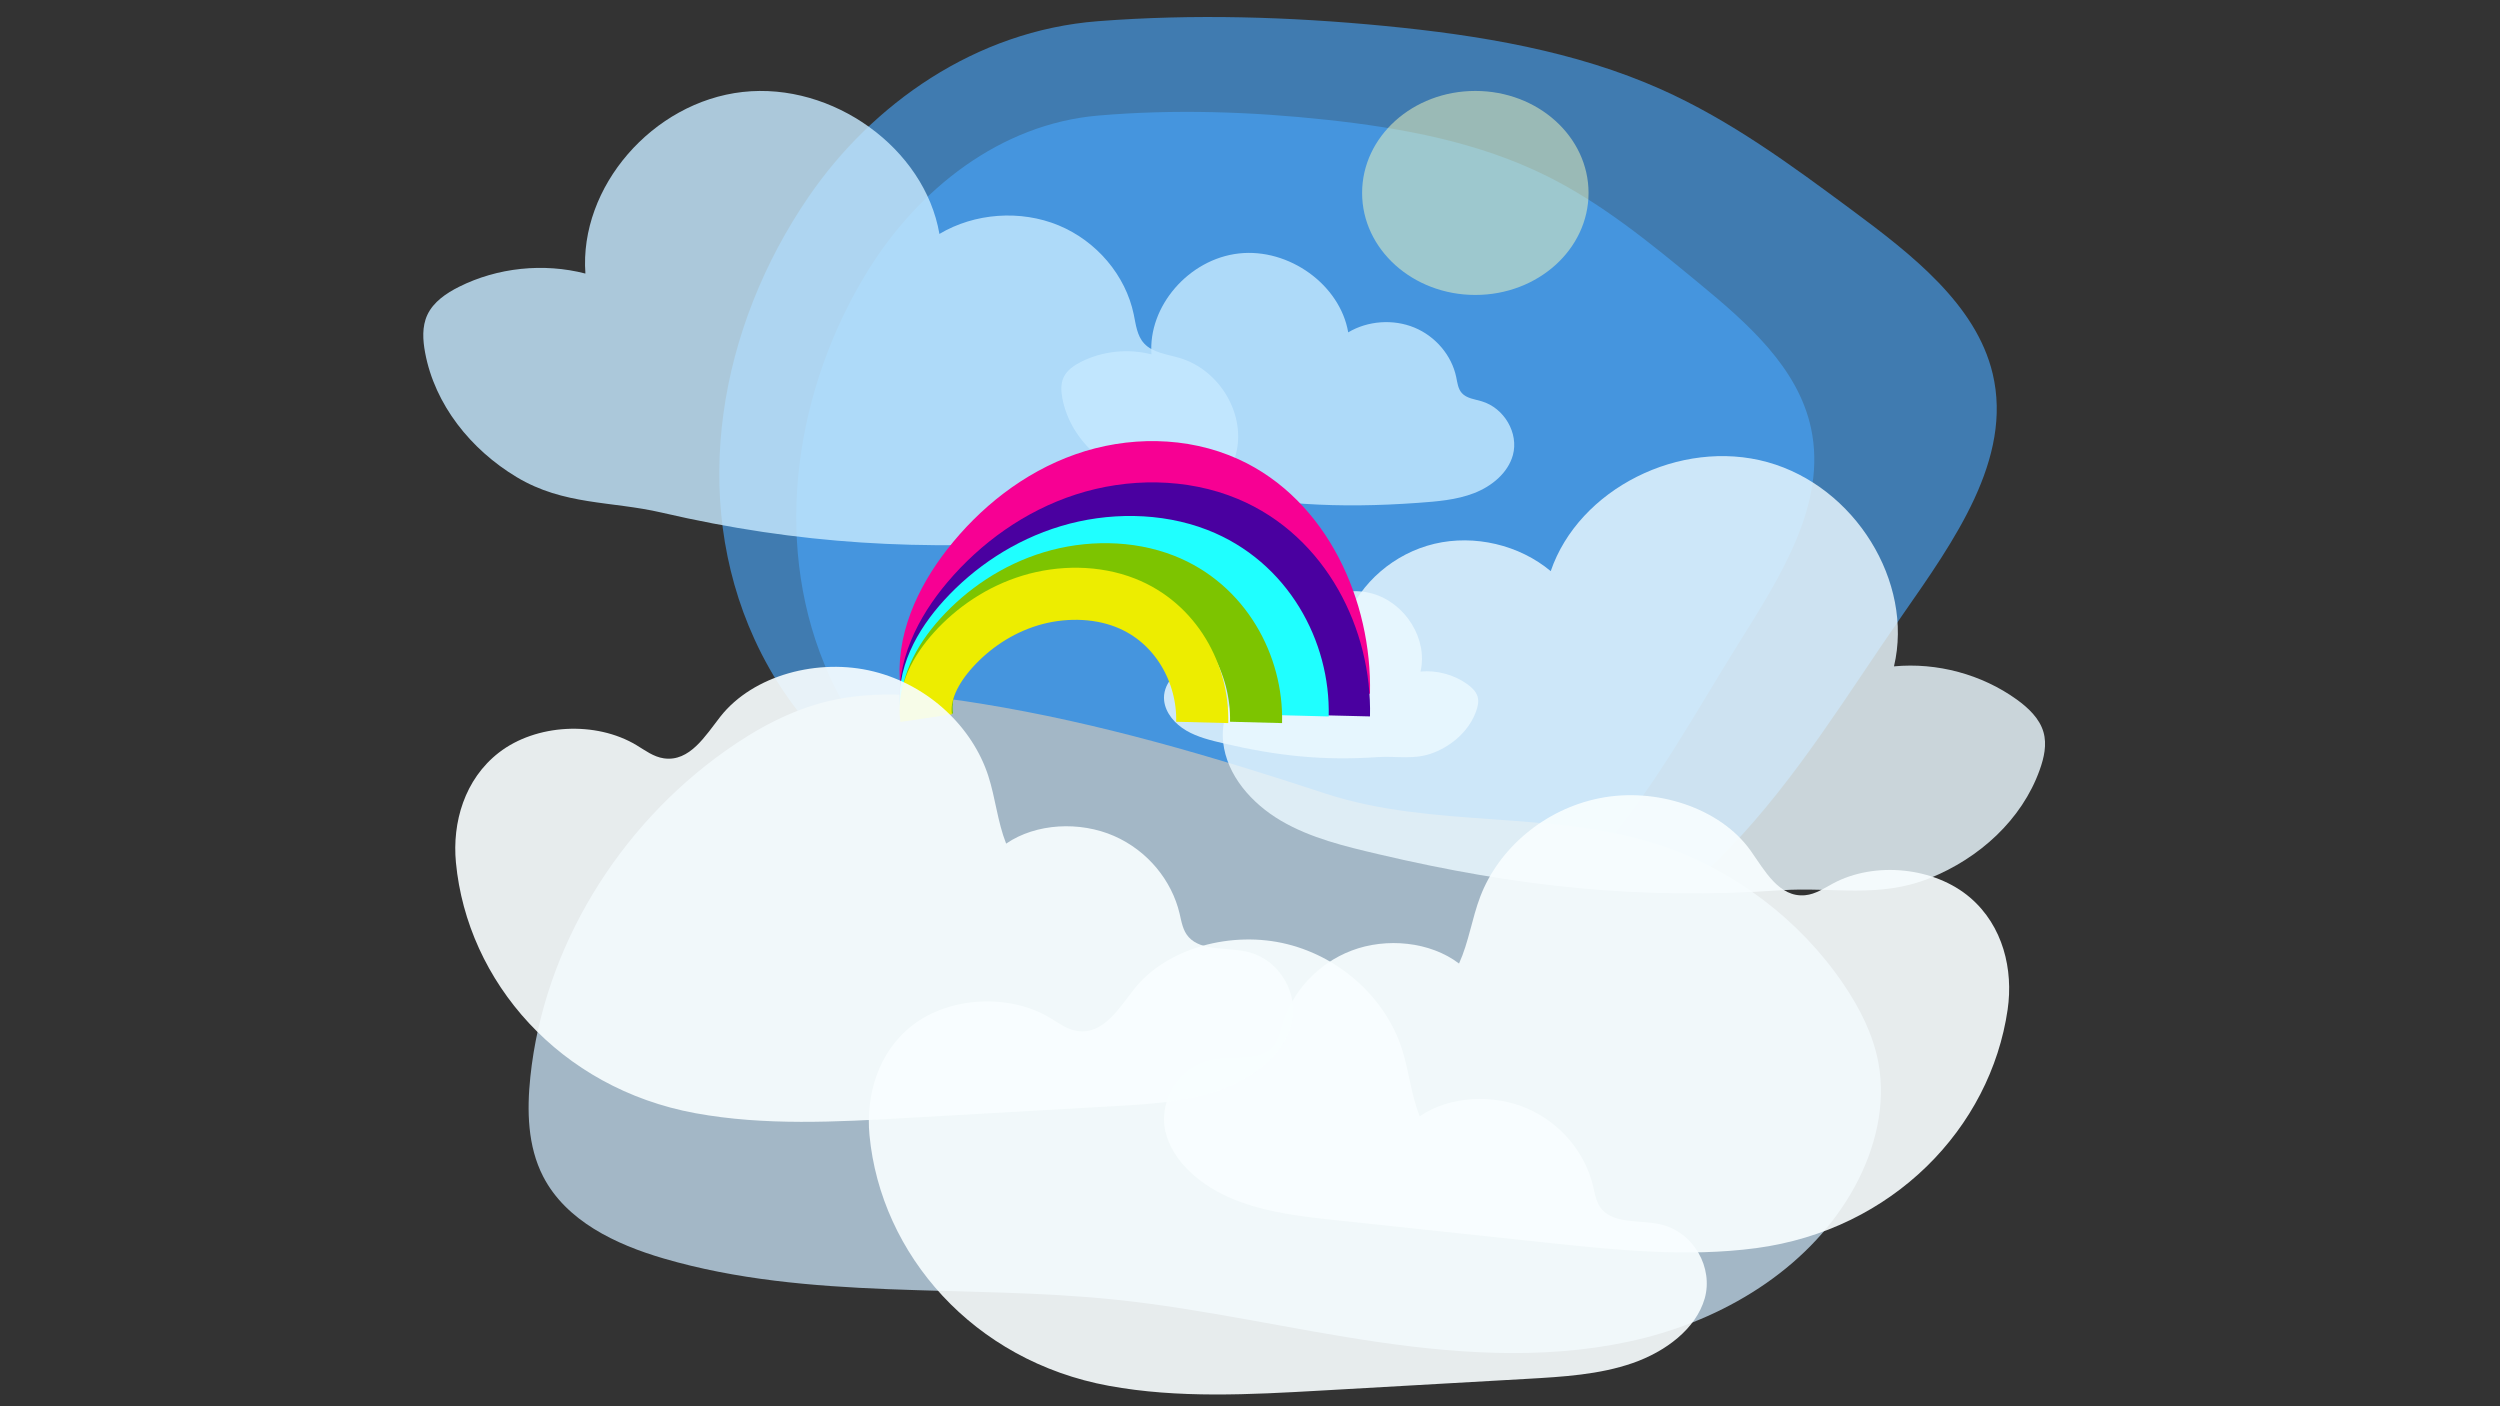 <?xml version="1.0" encoding="utf-8"?>
<!-- Generator: Adobe Illustrator 25.0.0, SVG Export Plug-In . SVG Version: 6.00 Build 0)  -->
<svg version="1.1" id="Calque_1" xmlns="http://www.w3.org/2000/svg" xmlns:xlink="http://www.w3.org/1999/xlink" x="0px" y="0px"
	 viewBox="0 0 1920 1080" style="enable-background:new 0 0 1920 1080;" xml:space="preserve">
<rect x="0" y="0" width="1920" height="1080" fill="#333333" stroke="none"/>
<style type="text/css">
	.st0{opacity:0.63;fill:#48A5F9;}
	.st1{fill:#A3B7C6;}
	.st2{opacity:0.82;fill:#C5E9FF;}
	.st3{opacity:0.82;fill:#EBF8FF;}
	.st4{opacity:0.48;fill:#FDFFBB;}
	.st5{opacity:0.91;fill:#F8FDFF;}
	.st6{fill:none;stroke:#F70093;stroke-width:40;stroke-miterlimit:10;}
	.st7{fill:none;stroke:#4A00A0;stroke-width:40;stroke-miterlimit:10;}
	.st8{fill:none;stroke:#1FFFFF;stroke-width:40;stroke-miterlimit:10;}
	.st9{fill:none;stroke:#7DC400;stroke-width:40;stroke-miterlimit:10;}
	.st10{fill:none;stroke:#EDED00;stroke-width:40;stroke-miterlimit:10;}
</style>
<g>
	<path class="st0" d="M666.34,208.21c-55.13,89.4-73.16,204.56-33.27,301.73c11.25,27.4,26.92,53.16,47.5,74.46
		c23.4,24.23,52.48,42.12,81.69,58.91c37.23,21.39,75.23,41.43,113.92,60.05c60.9,29.32,127.39,55.72,194.31,46.23
		c63.02-8.94,117.93-49.1,159.47-97.34c41.53-48.24,71.97-104.78,105.69-158.76c31.49-50.42,67.66-106.44,55.24-164.57
		c-10.04-46.97-49.38-81.15-86.44-111.71c-36.7-30.26-73.8-60.78-116.38-81.97c-52.43-26.09-111.09-36.97-169.31-43.25
		c-58.2-6.28-116.99-8.25-175.32-3.24C768.07,95.23,705.02,145.48,666.34,208.21z"/>
	<path class="st0" d="M621.19,150.88c-69.18,100.76-91.8,230.54-41.75,340.04c14.11,30.88,33.78,59.91,59.6,83.91
		c29.37,27.31,65.86,47.47,102.51,66.39c46.71,24.11,94.41,46.69,142.95,67.68c76.42,33.05,159.85,62.79,243.83,52.1
		c79.08-10.07,147.99-55.33,200.1-109.69c52.11-54.36,90.31-118.08,132.62-178.92c39.51-56.82,84.91-119.95,69.31-185.46
		c-12.6-52.94-61.97-91.45-108.48-125.89c-46.05-34.1-92.61-68.5-146.04-92.38c-65.79-29.4-139.4-41.67-212.46-48.75
		c-73.04-7.08-146.81-9.3-220-3.65C748.85,23.55,669.73,80.18,621.19,150.88z"/>
	<path class="st1" d="M753.58,540.44c-38.97-6.32-79.22-11.11-117.62-1.94c-28.69,6.85-55.1,21.24-79.15,38.32
		c-81.64,57.96-139.04,150.6-149.5,250.18c-2.73,25.94-2.12,53.3,9.8,76.5c17.57,34.16,55.73,52.25,92.6,63.02
		c111.75,32.64,231.17,19.6,346.96,31.65c68,7.08,134.79,22.84,202.45,32.65c67.66,9.81,137.47,13.54,203.75-3.25
		c66.27-16.8,129.1-56.41,161.75-116.48c15.65-28.79,23.98-62.47,18.06-94.69c-4.05-22.03-14.5-42.44-27.11-60.95
		c-33.56-49.28-83.6-87.13-140.16-106.02c-83.37-27.84-174.51-12.66-257.74-40.04C930.62,580.75,844.57,555.2,753.58,540.44z"/>
	<path class="st2" d="M326.51,270.96c-1.83-9.76-2.52-20.2,1.74-29.24c4.61-9.8,14.35-16.48,24.3-21.46
		c29.51-14.78,64.89-18.48,97.04-10.16c-4.88-66.49,51.61-131.73,120.77-139.47s139.84,43.27,151.11,109.04
		c26.99-16.13,62.33-18.67,91.54-6.59c29.21,12.09,51.48,38.47,57.7,68.35c1.62,7.79,2.46,16.3,7.92,22.28
		c6.63,7.25,17.71,8.37,27.32,11.22c31.22,9.28,51.39,44.08,43.09,74.35c-6.72,24.52-28.96,42.95-53.49,52.5
		c-24.53,9.54-51.43,11.58-77.84,13.49c-109.51,7.89-203.61,2.99-309.63-21.61c-38.68-8.98-75.08-5.49-111.27-27.23
		C361.43,345.18,333.95,310.75,326.51,270.96z"/>
	<path class="st2" d="M815.92,306c-1.01-5.42-1.4-11.23,0.97-16.25c2.56-5.45,7.97-9.16,13.51-11.93
		c16.4-8.21,36.06-10.27,53.93-5.65c-2.71-36.95,28.68-73.21,67.12-77.51s77.72,24.05,83.98,60.6c15-8.97,34.64-10.38,50.87-3.66
		c16.23,6.72,28.61,21.38,32.07,37.98c0.9,4.33,1.36,9.06,4.4,12.38c3.68,4.03,9.84,4.65,15.18,6.24
		c17.35,5.16,28.56,24.5,23.95,41.32c-3.74,13.63-16.09,23.87-29.73,29.18c-13.64,5.3-28.59,6.44-43.26,7.5
		c-60.86,4.39-113.16,1.66-172.08-12.01c-21.5-4.99-41.73-3.05-61.84-15.13C835.33,347.25,820.05,328.12,815.92,306z"/>
	<path class="st3" d="M1566.46,591.37c3.35-9.35,5.69-19.55,2.92-29.15c-3-10.41-11.56-18.55-20.59-25.04
		c-26.8-19.27-61.14-28.53-94.21-25.41c15.35-64.88-30.09-138.24-97.14-156.84c-67.06-18.6-144.93,20.56-166.48,83.72
		c-24.1-20.2-58.58-28.31-89.34-21.01c-30.76,7.31-56.93,29.83-67.8,58.34c-2.84,7.44-5.01,15.7-11.35,20.74
		c-7.69,6.11-18.81,5.46-28.75,6.75c-32.3,4.21-57.73,35.38-54.33,66.59c2.75,25.28,21.79,47,44.5,60.31
		c22.71,13.31,48.95,19.59,74.72,25.65c106.88,25.14,200.56,35.21,309.14,27.71c39.62-2.74,75,6.48,114.18-9.25
		C1520.22,659.12,1552.8,629.49,1566.46,591.37z"/>
	<path class="st3" d="M1133.69,546.18c1.28-3.57,2.17-7.47,1.11-11.14c-1.15-3.98-4.42-7.09-7.87-9.57
		c-10.24-7.36-23.36-10.9-36-9.71c5.87-24.79-11.5-52.83-37.12-59.94c-25.63-7.11-55.38,7.86-63.62,31.99
		c-9.21-7.72-22.39-10.82-34.14-8.03c-11.75,2.79-21.76,11.4-25.91,22.3c-1.08,2.84-1.91,6-4.34,7.93
		c-2.94,2.33-7.19,2.08-10.99,2.58c-12.34,1.61-22.06,13.52-20.76,25.45c1.05,9.66,8.33,17.96,17.01,23.05
		c8.68,5.09,18.71,7.49,28.56,9.8c40.84,9.61,76.64,13.46,118.14,10.59c15.14-1.05,28.66,2.48,43.63-3.54
		C1116.02,572.07,1128.47,560.75,1133.69,546.18z"/>
	<ellipse class="st4" cx="1133.05" cy="148.18" rx="86.95" ry="78.34"/>
	<path class="st5" d="M667.76,871.82c-2.92-30.73,6.58-63.96,33.01-84.44c28.43-22.03,74.34-24.5,105.66-5.7
		c6.64,3.99,13.03,8.94,20.98,10.11c19.92,2.91,32.04-17.53,43.46-32.06c25.01-31.82,75.2-45.26,117.73-34.63
		s75.86,42.89,87.96,79.99c5.6,17.19,7.09,35.31,13.77,52.2c22.99-15.77,56.72-17.32,82.86-5.88
		c26.14,11.44,44.41,34.54,50.33,59.52c1.5,6.34,2.44,13.14,7.06,18.21c9.74,10.7,28.78,7.73,43.98,11
		c26.65,5.74,41.33,33.9,34.64,57.12c-6.69,23.22-29.81,40.7-55.31,49.58c-25.5,8.88-53.42,10.54-80.82,12.1
		c-52.92,3.01-105.84,6.02-158.75,9.03c-54.31,3.09-109.42,6.13-162.67-3.65C747.46,1045.19,676.46,963.31,667.76,871.82z"/>
	<path class="st5" d="M1541.87,775.34c4.43-30.55-3.41-64.21-28.81-85.97c-27.31-23.4-73.04-28.14-105.25-10.9
		c-6.83,3.66-13.45,8.29-21.45,9.06c-20.04,1.92-31.14-19.09-41.83-34.16c-23.41-33.01-72.88-48.91-115.87-40.39
		c-42.99,8.52-77.88,39.09-91.8,75.56c-6.45,16.89-8.82,34.91-16.33,51.45c-22.18-16.88-55.8-20.09-82.47-9.96
		c-26.67,10.14-46.06,32.31-53.2,56.97c-1.81,6.26-3.09,13-7.95,17.84c-10.25,10.2-29.13,6.3-44.47,8.82
		c-26.9,4.42-42.95,31.82-37.42,55.35c5.53,23.52,27.77,42.12,52.8,52.25c25.03,10.13,52.84,13.16,80.13,16.07
		c52.7,5.62,105.41,11.23,158.11,16.85c54.09,5.76,108.98,11.52,162.66,4.38C1453.72,944.56,1528.67,866.28,1541.87,775.34z"/>
	<g>
		<path class="st6" d="M711.54,526.57c-4.2-33.02,11.02-65.75,31.44-92.03c23.16-29.79,53.94-54.21,89.53-66.74
			c35.6-12.53,76.08-12.53,110.41,3.12c59.26,27.01,90.7,96.33,89.24,161.44"/>
		<path class="st7" d="M711.54,544.39c-4.2-30.29,11.02-60.32,31.44-84.42c23.16-27.33,53.94-49.73,89.53-61.22
			c35.6-11.49,76.08-11.49,110.41,2.87c59.26,24.78,90.7,88.37,89.24,148.1"/>
		<path class="st8" d="M711.47,545.25c-3.78-25.38,9.93-50.54,28.34-70.74c20.87-22.9,48.61-41.67,80.69-51.3
			c32.08-9.63,68.56-9.63,99.5,2.4c53.41,20.77,81.74,74.05,80.43,124.1"/>
		<path class="st9" d="M712.17,550.89c-3.31-22.38,8.68-44.57,24.76-62.38c18.23-20.19,42.47-36.74,70.5-45.23
			c28.03-8.49,59.9-8.49,86.94,2.12c46.66,18.31,71.42,65.29,70.27,109.42"/>
		<path class="st10" d="M711.3,551.52c-2.78-18.79,7.28-37.42,20.79-52.38c15.31-16.96,35.66-30.85,59.2-37.98s50.3-7.13,73,1.78
			c39.18,15.38,59.97,54.82,59.01,91.88"/>
	</g>
	<path class="st5" d="M350.15,662.43c-2.92-30.73,6.58-63.96,33.01-84.44c28.43-22.03,74.34-24.5,105.66-5.7
		c6.64,3.99,13.03,8.94,20.98,10.11c19.92,2.91,32.04-17.53,43.46-32.06c25.01-31.82,75.2-45.26,117.73-34.63
		s75.86,42.89,87.96,79.99c5.6,17.19,7.09,35.31,13.77,52.2c22.99-15.77,56.72-17.32,82.86-5.88
		c26.14,11.44,44.41,34.54,50.33,59.52c1.5,6.34,2.44,13.14,7.06,18.21c9.74,10.7,28.78,7.73,43.98,11
		c26.65,5.74,41.33,33.9,34.64,57.12s-29.81,40.7-55.31,49.58c-25.5,8.88-53.42,10.54-80.82,12.1
		c-52.92,3.01-105.84,6.02-158.75,9.03c-54.31,3.09-109.42,6.13-162.67-3.65C429.84,835.8,358.85,753.92,350.15,662.43z"/>
</g>
</svg>
